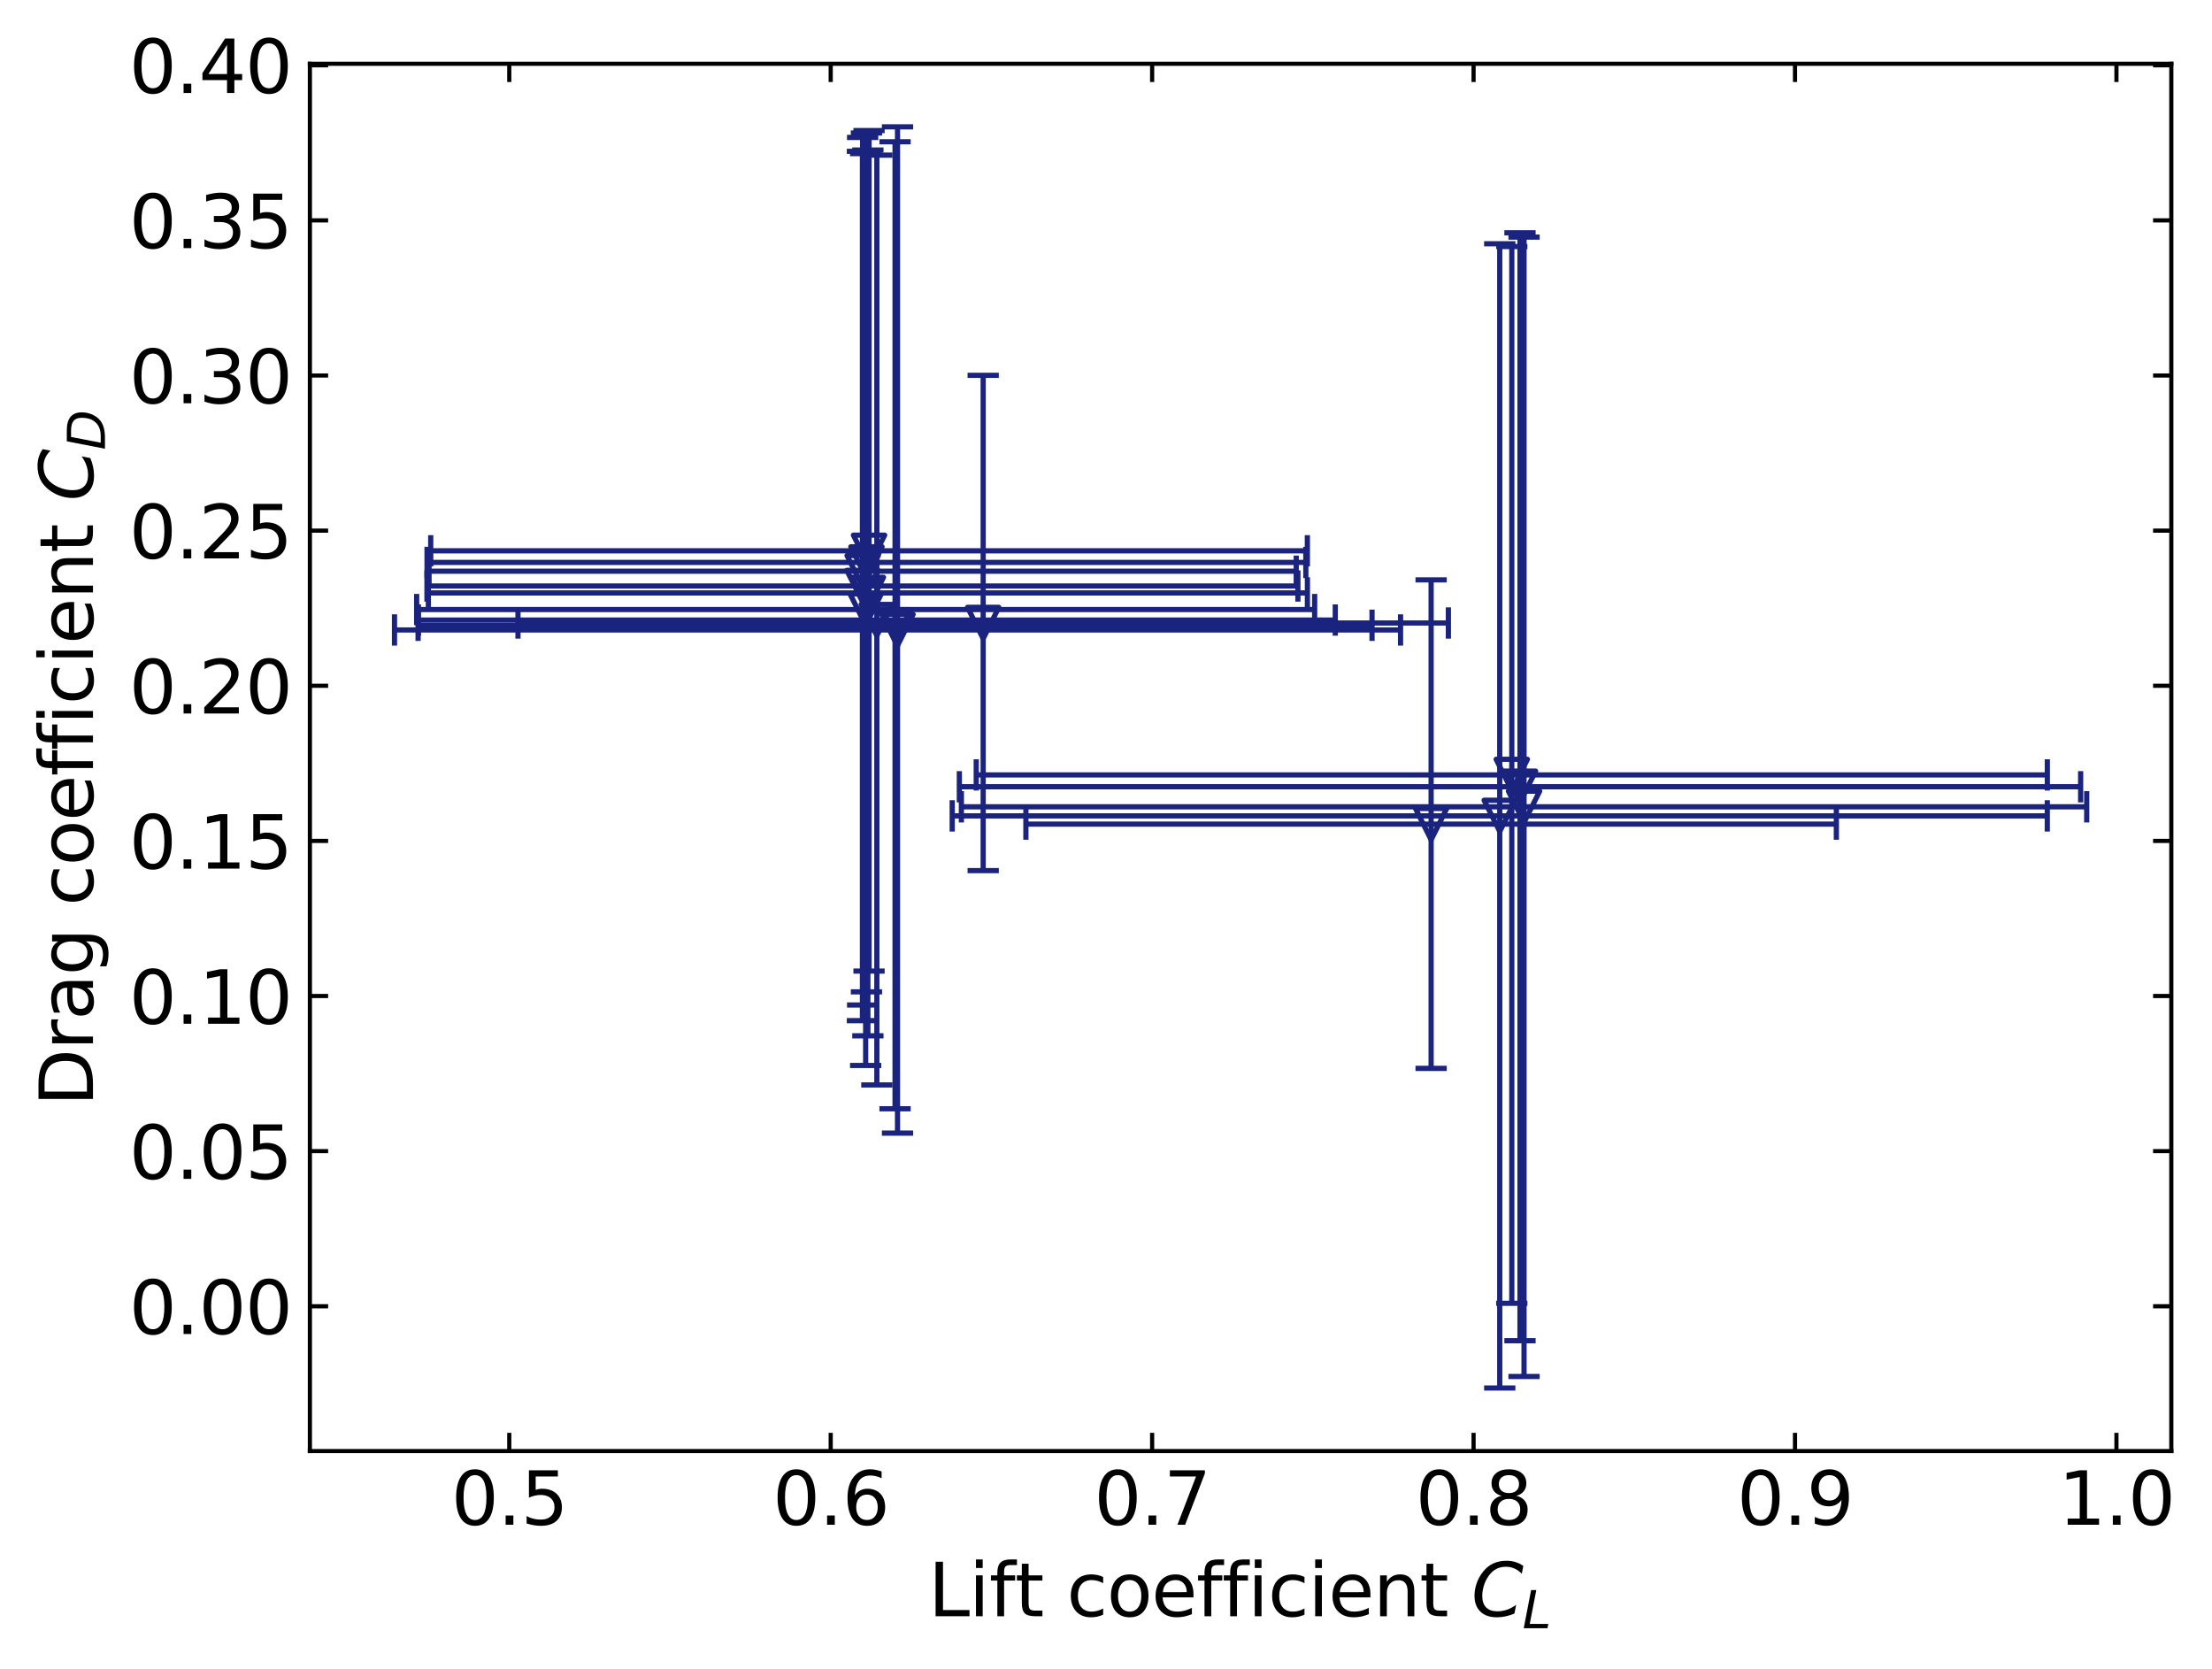 <?xml version="1.0" encoding="utf-8" standalone="no"?>
<!DOCTYPE svg PUBLIC "-//W3C//DTD SVG 1.1//EN"
  "http://www.w3.org/Graphics/SVG/1.1/DTD/svg11.dtd">
<svg xmlns:xlink="http://www.w3.org/1999/xlink" width="424.376pt" height="320.143pt" viewBox="0 0 424.376 320.143" xmlns="http://www.w3.org/2000/svg" version="1.1">
 <defs>
  <style type="text/css">*{stroke-linejoin: round; stroke-linecap: butt}</style>
 </defs>
 <g id="figure_1">
  <g id="patch_1">
   <path d="M 0 320.143 
L 424.376 320.143 
L 424.376 0 
L 0 0 
z
" style="fill: #ffffff"/>
  </g>
  <g id="axes_1">
   <g id="patch_2">
    <path d="M 59.452 278.344 
L 416.572 278.344 
L 416.572 12.232 
L 59.452 12.232 
z
" style="fill: #ffffff"/>
   </g>
   <g id="matplotlib.axis_1">
    <g id="xtick_1">
     <g id="line2d_1">
      <defs>
       <path id="mb1a61f3cc5" d="M 0 0 
L 0 -3.5 
" style="stroke: #000000; stroke-width: 0.8"/>
      </defs>
      <g>
       <use xlink:href="#mb1a61f3cc5" x="97.704" y="278.344" style="stroke: #000000; stroke-width: 0.8"/>
      </g>
     </g>
     <g id="line2d_2">
      <defs>
       <path id="m8f0c9483bd" d="M 0 0 
L 0 3.5 
" style="stroke: #000000; stroke-width: 0.8"/>
      </defs>
      <g>
       <use xlink:href="#m8f0c9483bd" x="97.704" y="12.232" style="stroke: #000000; stroke-width: 0.8"/>
      </g>
     </g>
     <g id="text_1">
      <!-- 0.5 -->
      <g transform="translate(86.572 292.482) scale(0.14 -0.14)">
       <defs>
        <path id="DejaVuSans-30" d="M 2034 4250 
Q 1547 4250 1301 3770 
Q 1056 3291 1056 2328 
Q 1056 1369 1301 889 
Q 1547 409 2034 409 
Q 2525 409 2770 889 
Q 3016 1369 3016 2328 
Q 3016 3291 2770 3770 
Q 2525 4250 2034 4250 
z
M 2034 4750 
Q 2819 4750 3233 4129 
Q 3647 3509 3647 2328 
Q 3647 1150 3233 529 
Q 2819 -91 2034 -91 
Q 1250 -91 836 529 
Q 422 1150 422 2328 
Q 422 3509 836 4129 
Q 1250 4750 2034 4750 
z
" transform="scale(0.016)"/>
        <path id="DejaVuSans-2e" d="M 684 794 
L 1344 794 
L 1344 0 
L 684 0 
L 684 794 
z
" transform="scale(0.016)"/>
        <path id="DejaVuSans-35" d="M 691 4666 
L 3169 4666 
L 3169 4134 
L 1269 4134 
L 1269 2991 
Q 1406 3038 1543 3061 
Q 1681 3084 1819 3084 
Q 2600 3084 3056 2656 
Q 3513 2228 3513 1497 
Q 3513 744 3044 326 
Q 2575 -91 1722 -91 
Q 1428 -91 1123 -41 
Q 819 9 494 109 
L 494 744 
Q 775 591 1075 516 
Q 1375 441 1709 441 
Q 2250 441 2565 725 
Q 2881 1009 2881 1497 
Q 2881 1984 2565 2268 
Q 2250 2553 1709 2553 
Q 1456 2553 1204 2497 
Q 953 2441 691 2322 
L 691 4666 
z
" transform="scale(0.016)"/>
       </defs>
       <use xlink:href="#DejaVuSans-30"/>
       <use xlink:href="#DejaVuSans-2e" transform="translate(63.623 0)"/>
       <use xlink:href="#DejaVuSans-35" transform="translate(95.41 0)"/>
      </g>
     </g>
    </g>
    <g id="xtick_2">
     <g id="line2d_3">
      <g>
       <use xlink:href="#mb1a61f3cc5" x="159.372" y="278.344" style="stroke: #000000; stroke-width: 0.8"/>
      </g>
     </g>
     <g id="line2d_4">
      <g>
       <use xlink:href="#m8f0c9483bd" x="159.372" y="12.232" style="stroke: #000000; stroke-width: 0.8"/>
      </g>
     </g>
     <g id="text_2">
      <!-- 0.6 -->
      <g transform="translate(148.24 292.482) scale(0.14 -0.14)">
       <defs>
        <path id="DejaVuSans-36" d="M 2113 2584 
Q 1688 2584 1439 2293 
Q 1191 2003 1191 1497 
Q 1191 994 1439 701 
Q 1688 409 2113 409 
Q 2538 409 2786 701 
Q 3034 994 3034 1497 
Q 3034 2003 2786 2293 
Q 2538 2584 2113 2584 
z
M 3366 4563 
L 3366 3988 
Q 3128 4100 2886 4159 
Q 2644 4219 2406 4219 
Q 1781 4219 1451 3797 
Q 1122 3375 1075 2522 
Q 1259 2794 1537 2939 
Q 1816 3084 2150 3084 
Q 2853 3084 3261 2657 
Q 3669 2231 3669 1497 
Q 3669 778 3244 343 
Q 2819 -91 2113 -91 
Q 1303 -91 875 529 
Q 447 1150 447 2328 
Q 447 3434 972 4092 
Q 1497 4750 2381 4750 
Q 2619 4750 2861 4703 
Q 3103 4656 3366 4563 
z
" transform="scale(0.016)"/>
       </defs>
       <use xlink:href="#DejaVuSans-30"/>
       <use xlink:href="#DejaVuSans-2e" transform="translate(63.623 0)"/>
       <use xlink:href="#DejaVuSans-36" transform="translate(95.41 0)"/>
      </g>
     </g>
    </g>
    <g id="xtick_3">
     <g id="line2d_5">
      <g>
       <use xlink:href="#mb1a61f3cc5" x="221.04" y="278.344" style="stroke: #000000; stroke-width: 0.8"/>
      </g>
     </g>
     <g id="line2d_6">
      <g>
       <use xlink:href="#m8f0c9483bd" x="221.04" y="12.232" style="stroke: #000000; stroke-width: 0.8"/>
      </g>
     </g>
     <g id="text_3">
      <!-- 0.7 -->
      <g transform="translate(209.908 292.482) scale(0.14 -0.14)">
       <defs>
        <path id="DejaVuSans-37" d="M 525 4666 
L 3525 4666 
L 3525 4397 
L 1831 0 
L 1172 0 
L 2766 4134 
L 525 4134 
L 525 4666 
z
" transform="scale(0.016)"/>
       </defs>
       <use xlink:href="#DejaVuSans-30"/>
       <use xlink:href="#DejaVuSans-2e" transform="translate(63.623 0)"/>
       <use xlink:href="#DejaVuSans-37" transform="translate(95.41 0)"/>
      </g>
     </g>
    </g>
    <g id="xtick_4">
     <g id="line2d_7">
      <g>
       <use xlink:href="#mb1a61f3cc5" x="282.708" y="278.344" style="stroke: #000000; stroke-width: 0.8"/>
      </g>
     </g>
     <g id="line2d_8">
      <g>
       <use xlink:href="#m8f0c9483bd" x="282.708" y="12.232" style="stroke: #000000; stroke-width: 0.8"/>
      </g>
     </g>
     <g id="text_4">
      <!-- 0.8 -->
      <g transform="translate(271.576 292.482) scale(0.14 -0.14)">
       <defs>
        <path id="DejaVuSans-38" d="M 2034 2216 
Q 1584 2216 1326 1975 
Q 1069 1734 1069 1313 
Q 1069 891 1326 650 
Q 1584 409 2034 409 
Q 2484 409 2743 651 
Q 3003 894 3003 1313 
Q 3003 1734 2745 1975 
Q 2488 2216 2034 2216 
z
M 1403 2484 
Q 997 2584 770 2862 
Q 544 3141 544 3541 
Q 544 4100 942 4425 
Q 1341 4750 2034 4750 
Q 2731 4750 3128 4425 
Q 3525 4100 3525 3541 
Q 3525 3141 3298 2862 
Q 3072 2584 2669 2484 
Q 3125 2378 3379 2068 
Q 3634 1759 3634 1313 
Q 3634 634 3220 271 
Q 2806 -91 2034 -91 
Q 1263 -91 848 271 
Q 434 634 434 1313 
Q 434 1759 690 2068 
Q 947 2378 1403 2484 
z
M 1172 3481 
Q 1172 3119 1398 2916 
Q 1625 2713 2034 2713 
Q 2441 2713 2670 2916 
Q 2900 3119 2900 3481 
Q 2900 3844 2670 4047 
Q 2441 4250 2034 4250 
Q 1625 4250 1398 4047 
Q 1172 3844 1172 3481 
z
" transform="scale(0.016)"/>
       </defs>
       <use xlink:href="#DejaVuSans-30"/>
       <use xlink:href="#DejaVuSans-2e" transform="translate(63.623 0)"/>
       <use xlink:href="#DejaVuSans-38" transform="translate(95.41 0)"/>
      </g>
     </g>
    </g>
    <g id="xtick_5">
     <g id="line2d_9">
      <g>
       <use xlink:href="#mb1a61f3cc5" x="344.376" y="278.344" style="stroke: #000000; stroke-width: 0.8"/>
      </g>
     </g>
     <g id="line2d_10">
      <g>
       <use xlink:href="#m8f0c9483bd" x="344.376" y="12.232" style="stroke: #000000; stroke-width: 0.8"/>
      </g>
     </g>
     <g id="text_5">
      <!-- 0.9 -->
      <g transform="translate(333.244 292.482) scale(0.14 -0.14)">
       <defs>
        <path id="DejaVuSans-39" d="M 703 97 
L 703 672 
Q 941 559 1184 500 
Q 1428 441 1663 441 
Q 2288 441 2617 861 
Q 2947 1281 2994 2138 
Q 2813 1869 2534 1725 
Q 2256 1581 1919 1581 
Q 1219 1581 811 2004 
Q 403 2428 403 3163 
Q 403 3881 828 4315 
Q 1253 4750 1959 4750 
Q 2769 4750 3195 4129 
Q 3622 3509 3622 2328 
Q 3622 1225 3098 567 
Q 2575 -91 1691 -91 
Q 1453 -91 1209 -44 
Q 966 3 703 97 
z
M 1959 2075 
Q 2384 2075 2632 2365 
Q 2881 2656 2881 3163 
Q 2881 3666 2632 3958 
Q 2384 4250 1959 4250 
Q 1534 4250 1286 3958 
Q 1038 3666 1038 3163 
Q 1038 2656 1286 2365 
Q 1534 2075 1959 2075 
z
" transform="scale(0.016)"/>
       </defs>
       <use xlink:href="#DejaVuSans-30"/>
       <use xlink:href="#DejaVuSans-2e" transform="translate(63.623 0)"/>
       <use xlink:href="#DejaVuSans-39" transform="translate(95.41 0)"/>
      </g>
     </g>
    </g>
    <g id="xtick_6">
     <g id="line2d_11">
      <g>
       <use xlink:href="#mb1a61f3cc5" x="406.044" y="278.344" style="stroke: #000000; stroke-width: 0.8"/>
      </g>
     </g>
     <g id="line2d_12">
      <g>
       <use xlink:href="#m8f0c9483bd" x="406.044" y="12.232" style="stroke: #000000; stroke-width: 0.8"/>
      </g>
     </g>
     <g id="text_6">
      <!-- 1.0 -->
      <g transform="translate(394.912 292.482) scale(0.14 -0.14)">
       <defs>
        <path id="DejaVuSans-31" d="M 794 531 
L 1825 531 
L 1825 4091 
L 703 3866 
L 703 4441 
L 1819 4666 
L 2450 4666 
L 2450 531 
L 3481 531 
L 3481 0 
L 794 0 
L 794 531 
z
" transform="scale(0.016)"/>
       </defs>
       <use xlink:href="#DejaVuSans-31"/>
       <use xlink:href="#DejaVuSans-2e" transform="translate(63.623 0)"/>
       <use xlink:href="#DejaVuSans-30" transform="translate(95.41 0)"/>
      </g>
     </g>
    </g>
    <g id="text_7">
     <!-- Lift coefficient $C_L$ -->
     <g transform="translate(178.092 310.031) scale(0.14 -0.14)">
      <defs>
       <path id="DejaVuSans-4c" d="M 628 4666 
L 1259 4666 
L 1259 531 
L 3531 531 
L 3531 0 
L 628 0 
L 628 4666 
z
" transform="scale(0.016)"/>
       <path id="DejaVuSans-69" d="M 603 3500 
L 1178 3500 
L 1178 0 
L 603 0 
L 603 3500 
z
M 603 4863 
L 1178 4863 
L 1178 4134 
L 603 4134 
L 603 4863 
z
" transform="scale(0.016)"/>
       <path id="DejaVuSans-66" d="M 2375 4863 
L 2375 4384 
L 1825 4384 
Q 1516 4384 1395 4259 
Q 1275 4134 1275 3809 
L 1275 3500 
L 2222 3500 
L 2222 3053 
L 1275 3053 
L 1275 0 
L 697 0 
L 697 3053 
L 147 3053 
L 147 3500 
L 697 3500 
L 697 3744 
Q 697 4328 969 4595 
Q 1241 4863 1831 4863 
L 2375 4863 
z
" transform="scale(0.016)"/>
       <path id="DejaVuSans-74" d="M 1172 4494 
L 1172 3500 
L 2356 3500 
L 2356 3053 
L 1172 3053 
L 1172 1153 
Q 1172 725 1289 603 
Q 1406 481 1766 481 
L 2356 481 
L 2356 0 
L 1766 0 
Q 1100 0 847 248 
Q 594 497 594 1153 
L 594 3053 
L 172 3053 
L 172 3500 
L 594 3500 
L 594 4494 
L 1172 4494 
z
" transform="scale(0.016)"/>
       <path id="DejaVuSans-20" transform="scale(0.016)"/>
       <path id="DejaVuSans-63" d="M 3122 3366 
L 3122 2828 
Q 2878 2963 2633 3030 
Q 2388 3097 2138 3097 
Q 1578 3097 1268 2742 
Q 959 2388 959 1747 
Q 959 1106 1268 751 
Q 1578 397 2138 397 
Q 2388 397 2633 464 
Q 2878 531 3122 666 
L 3122 134 
Q 2881 22 2623 -34 
Q 2366 -91 2075 -91 
Q 1284 -91 818 406 
Q 353 903 353 1747 
Q 353 2603 823 3093 
Q 1294 3584 2113 3584 
Q 2378 3584 2631 3529 
Q 2884 3475 3122 3366 
z
" transform="scale(0.016)"/>
       <path id="DejaVuSans-6f" d="M 1959 3097 
Q 1497 3097 1228 2736 
Q 959 2375 959 1747 
Q 959 1119 1226 758 
Q 1494 397 1959 397 
Q 2419 397 2687 759 
Q 2956 1122 2956 1747 
Q 2956 2369 2687 2733 
Q 2419 3097 1959 3097 
z
M 1959 3584 
Q 2709 3584 3137 3096 
Q 3566 2609 3566 1747 
Q 3566 888 3137 398 
Q 2709 -91 1959 -91 
Q 1206 -91 779 398 
Q 353 888 353 1747 
Q 353 2609 779 3096 
Q 1206 3584 1959 3584 
z
" transform="scale(0.016)"/>
       <path id="DejaVuSans-65" d="M 3597 1894 
L 3597 1613 
L 953 1613 
Q 991 1019 1311 708 
Q 1631 397 2203 397 
Q 2534 397 2845 478 
Q 3156 559 3463 722 
L 3463 178 
Q 3153 47 2828 -22 
Q 2503 -91 2169 -91 
Q 1331 -91 842 396 
Q 353 884 353 1716 
Q 353 2575 817 3079 
Q 1281 3584 2069 3584 
Q 2775 3584 3186 3129 
Q 3597 2675 3597 1894 
z
M 3022 2063 
Q 3016 2534 2758 2815 
Q 2500 3097 2075 3097 
Q 1594 3097 1305 2825 
Q 1016 2553 972 2059 
L 3022 2063 
z
" transform="scale(0.016)"/>
       <path id="DejaVuSans-6e" d="M 3513 2113 
L 3513 0 
L 2938 0 
L 2938 2094 
Q 2938 2591 2744 2837 
Q 2550 3084 2163 3084 
Q 1697 3084 1428 2787 
Q 1159 2491 1159 1978 
L 1159 0 
L 581 0 
L 581 3500 
L 1159 3500 
L 1159 2956 
Q 1366 3272 1645 3428 
Q 1925 3584 2291 3584 
Q 2894 3584 3203 3211 
Q 3513 2838 3513 2113 
z
" transform="scale(0.016)"/>
       <path id="DejaVuSans-Oblique-43" d="M 4447 4306 
L 4319 3641 
Q 4019 3944 3683 4091 
Q 3347 4238 2956 4238 
Q 2422 4238 2017 3981 
Q 1613 3725 1319 3200 
Q 1131 2863 1032 2486 
Q 934 2109 934 1728 
Q 934 1091 1264 756 
Q 1594 422 2222 422 
Q 2656 422 3056 561 
Q 3456 700 3834 978 
L 3688 231 
Q 3316 72 2936 -9 
Q 2556 -91 2175 -91 
Q 1278 -91 773 396 
Q 269 884 269 1753 
Q 269 2309 461 2846 
Q 653 3384 1013 3828 
Q 1394 4300 1883 4525 
Q 2372 4750 3022 4750 
Q 3422 4750 3780 4639 
Q 4138 4528 4447 4306 
z
" transform="scale(0.016)"/>
       <path id="DejaVuSans-Oblique-4c" d="M 1075 4666 
L 1709 4666 
L 909 525 
L 3181 525 
L 3078 0 
L 172 0 
L 1075 4666 
z
" transform="scale(0.016)"/>
      </defs>
      <use xlink:href="#DejaVuSans-4c" transform="translate(0 0.016)"/>
      <use xlink:href="#DejaVuSans-69" transform="translate(55.713 0.016)"/>
      <use xlink:href="#DejaVuSans-66" transform="translate(83.496 0.016)"/>
      <use xlink:href="#DejaVuSans-74" transform="translate(118.701 0.016)"/>
      <use xlink:href="#DejaVuSans-20" transform="translate(157.91 0.016)"/>
      <use xlink:href="#DejaVuSans-63" transform="translate(189.697 0.016)"/>
      <use xlink:href="#DejaVuSans-6f" transform="translate(244.678 0.016)"/>
      <use xlink:href="#DejaVuSans-65" transform="translate(305.859 0.016)"/>
      <use xlink:href="#DejaVuSans-66" transform="translate(367.383 0.016)"/>
      <use xlink:href="#DejaVuSans-66" transform="translate(402.588 0.016)"/>
      <use xlink:href="#DejaVuSans-69" transform="translate(437.793 0.016)"/>
      <use xlink:href="#DejaVuSans-63" transform="translate(465.576 0.016)"/>
      <use xlink:href="#DejaVuSans-69" transform="translate(520.557 0.016)"/>
      <use xlink:href="#DejaVuSans-65" transform="translate(548.34 0.016)"/>
      <use xlink:href="#DejaVuSans-6e" transform="translate(609.863 0.016)"/>
      <use xlink:href="#DejaVuSans-74" transform="translate(673.242 0.016)"/>
      <use xlink:href="#DejaVuSans-20" transform="translate(712.451 0.016)"/>
      <use xlink:href="#DejaVuSans-Oblique-43" transform="translate(744.238 0.016)"/>
      <use xlink:href="#DejaVuSans-Oblique-4c" transform="translate(814.062 -16.391) scale(0.7)"/>
     </g>
    </g>
   </g>
   <g id="matplotlib.axis_2">
    <g id="ytick_1">
     <g id="line2d_13">
      <defs>
       <path id="m282f54c578" d="M 0 0 
L 3.5 0 
" style="stroke: #000000; stroke-width: 0.8"/>
      </defs>
      <g>
       <use xlink:href="#m282f54c578" x="59.452" y="250.57" style="stroke: #000000; stroke-width: 0.8"/>
      </g>
     </g>
     <g id="line2d_14">
      <defs>
       <path id="m4479bec371" d="M 0 0 
L -3.5 0 
" style="stroke: #000000; stroke-width: 0.8"/>
      </defs>
      <g>
       <use xlink:href="#m4479bec371" x="416.572" y="250.57" style="stroke: #000000; stroke-width: 0.8"/>
      </g>
     </g>
     <g id="text_8">
      <!-- 0.00 -->
      <g transform="translate(24.78 255.889) scale(0.14 -0.14)">
       <use xlink:href="#DejaVuSans-30"/>
       <use xlink:href="#DejaVuSans-2e" transform="translate(63.623 0)"/>
       <use xlink:href="#DejaVuSans-30" transform="translate(95.41 0)"/>
       <use xlink:href="#DejaVuSans-30" transform="translate(159.033 0)"/>
      </g>
     </g>
    </g>
    <g id="ytick_2">
     <g id="line2d_15">
      <g>
       <use xlink:href="#m282f54c578" x="59.452" y="220.813" style="stroke: #000000; stroke-width: 0.8"/>
      </g>
     </g>
     <g id="line2d_16">
      <g>
       <use xlink:href="#m4479bec371" x="416.572" y="220.813" style="stroke: #000000; stroke-width: 0.8"/>
      </g>
     </g>
     <g id="text_9">
      <!-- 0.05 -->
      <g transform="translate(24.78 226.132) scale(0.14 -0.14)">
       <use xlink:href="#DejaVuSans-30"/>
       <use xlink:href="#DejaVuSans-2e" transform="translate(63.623 0)"/>
       <use xlink:href="#DejaVuSans-30" transform="translate(95.41 0)"/>
       <use xlink:href="#DejaVuSans-35" transform="translate(159.033 0)"/>
      </g>
     </g>
    </g>
    <g id="ytick_3">
     <g id="line2d_17">
      <g>
       <use xlink:href="#m282f54c578" x="59.452" y="191.057" style="stroke: #000000; stroke-width: 0.8"/>
      </g>
     </g>
     <g id="line2d_18">
      <g>
       <use xlink:href="#m4479bec371" x="416.572" y="191.057" style="stroke: #000000; stroke-width: 0.8"/>
      </g>
     </g>
     <g id="text_10">
      <!-- 0.10 -->
      <g transform="translate(24.78 196.376) scale(0.14 -0.14)">
       <use xlink:href="#DejaVuSans-30"/>
       <use xlink:href="#DejaVuSans-2e" transform="translate(63.623 0)"/>
       <use xlink:href="#DejaVuSans-31" transform="translate(95.41 0)"/>
       <use xlink:href="#DejaVuSans-30" transform="translate(159.033 0)"/>
      </g>
     </g>
    </g>
    <g id="ytick_4">
     <g id="line2d_19">
      <g>
       <use xlink:href="#m282f54c578" x="59.452" y="161.301" style="stroke: #000000; stroke-width: 0.8"/>
      </g>
     </g>
     <g id="line2d_20">
      <g>
       <use xlink:href="#m4479bec371" x="416.572" y="161.301" style="stroke: #000000; stroke-width: 0.8"/>
      </g>
     </g>
     <g id="text_11">
      <!-- 0.15 -->
      <g transform="translate(24.78 166.62) scale(0.14 -0.14)">
       <use xlink:href="#DejaVuSans-30"/>
       <use xlink:href="#DejaVuSans-2e" transform="translate(63.623 0)"/>
       <use xlink:href="#DejaVuSans-31" transform="translate(95.41 0)"/>
       <use xlink:href="#DejaVuSans-35" transform="translate(159.033 0)"/>
      </g>
     </g>
    </g>
    <g id="ytick_5">
     <g id="line2d_21">
      <g>
       <use xlink:href="#m282f54c578" x="59.452" y="131.544" style="stroke: #000000; stroke-width: 0.8"/>
      </g>
     </g>
     <g id="line2d_22">
      <g>
       <use xlink:href="#m4479bec371" x="416.572" y="131.544" style="stroke: #000000; stroke-width: 0.8"/>
      </g>
     </g>
     <g id="text_12">
      <!-- 0.20 -->
      <g transform="translate(24.78 136.863) scale(0.14 -0.14)">
       <defs>
        <path id="DejaVuSans-32" d="M 1228 531 
L 3431 531 
L 3431 0 
L 469 0 
L 469 531 
Q 828 903 1448 1529 
Q 2069 2156 2228 2338 
Q 2531 2678 2651 2914 
Q 2772 3150 2772 3378 
Q 2772 3750 2511 3984 
Q 2250 4219 1831 4219 
Q 1534 4219 1204 4116 
Q 875 4013 500 3803 
L 500 4441 
Q 881 4594 1212 4672 
Q 1544 4750 1819 4750 
Q 2544 4750 2975 4387 
Q 3406 4025 3406 3419 
Q 3406 3131 3298 2873 
Q 3191 2616 2906 2266 
Q 2828 2175 2409 1742 
Q 1991 1309 1228 531 
z
" transform="scale(0.016)"/>
       </defs>
       <use xlink:href="#DejaVuSans-30"/>
       <use xlink:href="#DejaVuSans-2e" transform="translate(63.623 0)"/>
       <use xlink:href="#DejaVuSans-32" transform="translate(95.41 0)"/>
       <use xlink:href="#DejaVuSans-30" transform="translate(159.033 0)"/>
      </g>
     </g>
    </g>
    <g id="ytick_6">
     <g id="line2d_23">
      <g>
       <use xlink:href="#m282f54c578" x="59.452" y="101.788" style="stroke: #000000; stroke-width: 0.8"/>
      </g>
     </g>
     <g id="line2d_24">
      <g>
       <use xlink:href="#m4479bec371" x="416.572" y="101.788" style="stroke: #000000; stroke-width: 0.8"/>
      </g>
     </g>
     <g id="text_13">
      <!-- 0.25 -->
      <g transform="translate(24.78 107.107) scale(0.14 -0.14)">
       <use xlink:href="#DejaVuSans-30"/>
       <use xlink:href="#DejaVuSans-2e" transform="translate(63.623 0)"/>
       <use xlink:href="#DejaVuSans-32" transform="translate(95.41 0)"/>
       <use xlink:href="#DejaVuSans-35" transform="translate(159.033 0)"/>
      </g>
     </g>
    </g>
    <g id="ytick_7">
     <g id="line2d_25">
      <g>
       <use xlink:href="#m282f54c578" x="59.452" y="72.032" style="stroke: #000000; stroke-width: 0.8"/>
      </g>
     </g>
     <g id="line2d_26">
      <g>
       <use xlink:href="#m4479bec371" x="416.572" y="72.032" style="stroke: #000000; stroke-width: 0.8"/>
      </g>
     </g>
     <g id="text_14">
      <!-- 0.30 -->
      <g transform="translate(24.78 77.351) scale(0.14 -0.14)">
       <defs>
        <path id="DejaVuSans-33" d="M 2597 2516 
Q 3050 2419 3304 2112 
Q 3559 1806 3559 1356 
Q 3559 666 3084 287 
Q 2609 -91 1734 -91 
Q 1441 -91 1130 -33 
Q 819 25 488 141 
L 488 750 
Q 750 597 1062 519 
Q 1375 441 1716 441 
Q 2309 441 2620 675 
Q 2931 909 2931 1356 
Q 2931 1769 2642 2001 
Q 2353 2234 1838 2234 
L 1294 2234 
L 1294 2753 
L 1863 2753 
Q 2328 2753 2575 2939 
Q 2822 3125 2822 3475 
Q 2822 3834 2567 4026 
Q 2313 4219 1838 4219 
Q 1578 4219 1281 4162 
Q 984 4106 628 3988 
L 628 4550 
Q 988 4650 1302 4700 
Q 1616 4750 1894 4750 
Q 2613 4750 3031 4423 
Q 3450 4097 3450 3541 
Q 3450 3153 3228 2886 
Q 3006 2619 2597 2516 
z
" transform="scale(0.016)"/>
       </defs>
       <use xlink:href="#DejaVuSans-30"/>
       <use xlink:href="#DejaVuSans-2e" transform="translate(63.623 0)"/>
       <use xlink:href="#DejaVuSans-33" transform="translate(95.41 0)"/>
       <use xlink:href="#DejaVuSans-30" transform="translate(159.033 0)"/>
      </g>
     </g>
    </g>
    <g id="ytick_8">
     <g id="line2d_27">
      <g>
       <use xlink:href="#m282f54c578" x="59.452" y="42.275" style="stroke: #000000; stroke-width: 0.8"/>
      </g>
     </g>
     <g id="line2d_28">
      <g>
       <use xlink:href="#m4479bec371" x="416.572" y="42.275" style="stroke: #000000; stroke-width: 0.8"/>
      </g>
     </g>
     <g id="text_15">
      <!-- 0.35 -->
      <g transform="translate(24.78 47.594) scale(0.14 -0.14)">
       <use xlink:href="#DejaVuSans-30"/>
       <use xlink:href="#DejaVuSans-2e" transform="translate(63.623 0)"/>
       <use xlink:href="#DejaVuSans-33" transform="translate(95.41 0)"/>
       <use xlink:href="#DejaVuSans-35" transform="translate(159.033 0)"/>
      </g>
     </g>
    </g>
    <g id="ytick_9">
     <g id="line2d_29">
      <g>
       <use xlink:href="#m282f54c578" x="59.452" y="12.519" style="stroke: #000000; stroke-width: 0.8"/>
      </g>
     </g>
     <g id="line2d_30">
      <g>
       <use xlink:href="#m4479bec371" x="416.572" y="12.519" style="stroke: #000000; stroke-width: 0.8"/>
      </g>
     </g>
     <g id="text_16">
      <!-- 0.40 -->
      <g transform="translate(24.78 17.838) scale(0.14 -0.14)">
       <defs>
        <path id="DejaVuSans-34" d="M 2419 4116 
L 825 1625 
L 2419 1625 
L 2419 4116 
z
M 2253 4666 
L 3047 4666 
L 3047 1625 
L 3713 1625 
L 3713 1100 
L 3047 1100 
L 3047 0 
L 2419 0 
L 2419 1100 
L 313 1100 
L 313 1709 
L 2253 4666 
z
" transform="scale(0.016)"/>
       </defs>
       <use xlink:href="#DejaVuSans-30"/>
       <use xlink:href="#DejaVuSans-2e" transform="translate(63.623 0)"/>
       <use xlink:href="#DejaVuSans-34" transform="translate(95.41 0)"/>
       <use xlink:href="#DejaVuSans-30" transform="translate(159.033 0)"/>
      </g>
     </g>
    </g>
    <g id="text_17">
     <!-- Drag coefficient $C_D$ -->
     <g transform="translate(17.84 212.208) rotate(-90) scale(0.14 -0.14)">
      <defs>
       <path id="DejaVuSans-44" d="M 1259 4147 
L 1259 519 
L 2022 519 
Q 2988 519 3436 956 
Q 3884 1394 3884 2338 
Q 3884 3275 3436 3711 
Q 2988 4147 2022 4147 
L 1259 4147 
z
M 628 4666 
L 1925 4666 
Q 3281 4666 3915 4102 
Q 4550 3538 4550 2338 
Q 4550 1131 3912 565 
Q 3275 0 1925 0 
L 628 0 
L 628 4666 
z
" transform="scale(0.016)"/>
       <path id="DejaVuSans-72" d="M 2631 2963 
Q 2534 3019 2420 3045 
Q 2306 3072 2169 3072 
Q 1681 3072 1420 2755 
Q 1159 2438 1159 1844 
L 1159 0 
L 581 0 
L 581 3500 
L 1159 3500 
L 1159 2956 
Q 1341 3275 1631 3429 
Q 1922 3584 2338 3584 
Q 2397 3584 2469 3576 
Q 2541 3569 2628 3553 
L 2631 2963 
z
" transform="scale(0.016)"/>
       <path id="DejaVuSans-61" d="M 2194 1759 
Q 1497 1759 1228 1600 
Q 959 1441 959 1056 
Q 959 750 1161 570 
Q 1363 391 1709 391 
Q 2188 391 2477 730 
Q 2766 1069 2766 1631 
L 2766 1759 
L 2194 1759 
z
M 3341 1997 
L 3341 0 
L 2766 0 
L 2766 531 
Q 2569 213 2275 61 
Q 1981 -91 1556 -91 
Q 1019 -91 701 211 
Q 384 513 384 1019 
Q 384 1609 779 1909 
Q 1175 2209 1959 2209 
L 2766 2209 
L 2766 2266 
Q 2766 2663 2505 2880 
Q 2244 3097 1772 3097 
Q 1472 3097 1187 3025 
Q 903 2953 641 2809 
L 641 3341 
Q 956 3463 1253 3523 
Q 1550 3584 1831 3584 
Q 2591 3584 2966 3190 
Q 3341 2797 3341 1997 
z
" transform="scale(0.016)"/>
       <path id="DejaVuSans-67" d="M 2906 1791 
Q 2906 2416 2648 2759 
Q 2391 3103 1925 3103 
Q 1463 3103 1205 2759 
Q 947 2416 947 1791 
Q 947 1169 1205 825 
Q 1463 481 1925 481 
Q 2391 481 2648 825 
Q 2906 1169 2906 1791 
z
M 3481 434 
Q 3481 -459 3084 -895 
Q 2688 -1331 1869 -1331 
Q 1566 -1331 1297 -1286 
Q 1028 -1241 775 -1147 
L 775 -588 
Q 1028 -725 1275 -790 
Q 1522 -856 1778 -856 
Q 2344 -856 2625 -561 
Q 2906 -266 2906 331 
L 2906 616 
Q 2728 306 2450 153 
Q 2172 0 1784 0 
Q 1141 0 747 490 
Q 353 981 353 1791 
Q 353 2603 747 3093 
Q 1141 3584 1784 3584 
Q 2172 3584 2450 3431 
Q 2728 3278 2906 2969 
L 2906 3500 
L 3481 3500 
L 3481 434 
z
" transform="scale(0.016)"/>
       <path id="DejaVuSans-Oblique-44" d="M 1081 4666 
L 2438 4666 
Q 3519 4666 4070 4208 
Q 4622 3750 4622 2847 
Q 4622 2250 4412 1698 
Q 4203 1147 3834 769 
Q 3463 381 2891 190 
Q 2319 0 1538 0 
L 172 0 
L 1081 4666 
z
M 1613 4147 
L 909 519 
L 1734 519 
Q 2794 519 3375 1128 
Q 3956 1738 3956 2847 
Q 3956 3519 3581 3833 
Q 3206 4147 2406 4147 
L 1613 4147 
z
" transform="scale(0.016)"/>
      </defs>
      <use xlink:href="#DejaVuSans-44" transform="translate(0 0.016)"/>
      <use xlink:href="#DejaVuSans-72" transform="translate(77.002 0.016)"/>
      <use xlink:href="#DejaVuSans-61" transform="translate(118.115 0.016)"/>
      <use xlink:href="#DejaVuSans-67" transform="translate(179.395 0.016)"/>
      <use xlink:href="#DejaVuSans-20" transform="translate(242.871 0.016)"/>
      <use xlink:href="#DejaVuSans-63" transform="translate(274.658 0.016)"/>
      <use xlink:href="#DejaVuSans-6f" transform="translate(329.639 0.016)"/>
      <use xlink:href="#DejaVuSans-65" transform="translate(390.82 0.016)"/>
      <use xlink:href="#DejaVuSans-66" transform="translate(452.344 0.016)"/>
      <use xlink:href="#DejaVuSans-66" transform="translate(487.549 0.016)"/>
      <use xlink:href="#DejaVuSans-69" transform="translate(522.754 0.016)"/>
      <use xlink:href="#DejaVuSans-63" transform="translate(550.537 0.016)"/>
      <use xlink:href="#DejaVuSans-69" transform="translate(605.518 0.016)"/>
      <use xlink:href="#DejaVuSans-65" transform="translate(633.301 0.016)"/>
      <use xlink:href="#DejaVuSans-6e" transform="translate(694.824 0.016)"/>
      <use xlink:href="#DejaVuSans-74" transform="translate(758.203 0.016)"/>
      <use xlink:href="#DejaVuSans-20" transform="translate(797.412 0.016)"/>
      <use xlink:href="#DejaVuSans-Oblique-43" transform="translate(829.199 0.016)"/>
      <use xlink:href="#DejaVuSans-Oblique-44" transform="translate(899.023 -16.391) scale(0.7)"/>
     </g>
    </g>
   </g>
   <g id="LineCollection_1">
    <path d="M 196.82 158.084 
L 352.306 158.084 
" clip-path="url(#p8c9fa5f924)" style="fill: none; stroke: #1a237e"/>
    <path d="M 99.374 119.501 
L 277.875 119.501 
" clip-path="url(#p8c9fa5f924)" style="fill: none; stroke: #1a237e"/>
    <path d="M 182.682 156.504 
L 392.776 156.504 
" clip-path="url(#p8c9fa5f924)" style="fill: none; stroke: #1a237e"/>
    <path d="M 184.441 154.761 
L 400.339 154.761 
" clip-path="url(#p8c9fa5f924)" style="fill: none; stroke: #1a237e"/>
    <path d="M 184.053 150.915 
L 399.174 150.915 
" clip-path="url(#p8c9fa5f924)" style="fill: none; stroke: #1a237e"/>
    <path d="M 187.293 148.646 
L 392.784 148.646 
" clip-path="url(#p8c9fa5f924)" style="fill: none; stroke: #1a237e"/>
    <path d="M 75.685 120.841 
L 268.697 120.841 
" clip-path="url(#p8c9fa5f924)" style="fill: none; stroke: #1a237e"/>
    <path d="M 80.213 119.939 
L 263.228 119.939 
" clip-path="url(#p8c9fa5f924)" style="fill: none; stroke: #1a237e"/>
    <path d="M 80.272 118.936 
L 256.177 118.936 
" clip-path="url(#p8c9fa5f924)" style="fill: none; stroke: #1a237e"/>
    <path d="M 79.938 116.924 
L 252.218 116.924 
" clip-path="url(#p8c9fa5f924)" style="fill: none; stroke: #1a237e"/>
    <path d="M 82.18 113.739 
L 250.828 113.739 
" clip-path="url(#p8c9fa5f924)" style="fill: none; stroke: #1a237e"/>
    <path d="M 81.915 112.405 
L 249.005 112.405 
" clip-path="url(#p8c9fa5f924)" style="fill: none; stroke: #1a237e"/>
    <path d="M 82.313 109.57 
L 248.685 109.57 
" clip-path="url(#p8c9fa5f924)" style="fill: none; stroke: #1a237e"/>
    <path d="M 81.931 107.883 
L 250.528 107.883 
" clip-path="url(#p8c9fa5f924)" style="fill: none; stroke: #1a237e"/>
    <path d="M 82.636 105.657 
L 250.819 105.657 
" clip-path="url(#p8c9fa5f924)" style="fill: none; stroke: #1a237e"/>
   </g>
   <g id="LineCollection_2">
    <path d="M 274.563 204.941 
L 274.563 111.228 
" clip-path="url(#p8c9fa5f924)" style="fill: none; stroke: #1a237e"/>
    <path d="M 188.625 167.002 
L 188.625 72 
" clip-path="url(#p8c9fa5f924)" style="fill: none; stroke: #1a237e"/>
    <path d="M 287.729 266.248 
L 287.729 46.76 
" clip-path="url(#p8c9fa5f924)" style="fill: none; stroke: #1a237e"/>
    <path d="M 292.39 264.038 
L 292.39 45.485 
" clip-path="url(#p8c9fa5f924)" style="fill: none; stroke: #1a237e"/>
    <path d="M 291.613 257.176 
L 291.613 44.655 
" clip-path="url(#p8c9fa5f924)" style="fill: none; stroke: #1a237e"/>
    <path d="M 290.039 249.997 
L 290.039 47.294 
" clip-path="url(#p8c9fa5f924)" style="fill: none; stroke: #1a237e"/>
    <path d="M 172.191 217.354 
L 172.191 24.328 
" clip-path="url(#p8c9fa5f924)" style="fill: none; stroke: #1a237e"/>
    <path d="M 171.72 212.685 
L 171.72 27.193 
" clip-path="url(#p8c9fa5f924)" style="fill: none; stroke: #1a237e"/>
    <path d="M 168.225 208.116 
L 168.225 29.757 
" clip-path="url(#p8c9fa5f924)" style="fill: none; stroke: #1a237e"/>
    <path d="M 166.078 204.383 
L 166.078 29.464 
" clip-path="url(#p8c9fa5f924)" style="fill: none; stroke: #1a237e"/>
    <path d="M 166.504 198.695 
L 166.504 28.783 
" clip-path="url(#p8c9fa5f924)" style="fill: none; stroke: #1a237e"/>
    <path d="M 165.46 195.785 
L 165.46 29.026 
" clip-path="url(#p8c9fa5f924)" style="fill: none; stroke: #1a237e"/>
    <path d="M 165.499 192.78 
L 165.499 26.361 
" clip-path="url(#p8c9fa5f924)" style="fill: none; stroke: #1a237e"/>
    <path d="M 166.23 190.254 
L 166.23 25.511 
" clip-path="url(#p8c9fa5f924)" style="fill: none; stroke: #1a237e"/>
    <path d="M 166.727 186.27 
L 166.727 25.044 
" clip-path="url(#p8c9fa5f924)" style="fill: none; stroke: #1a237e"/>
   </g>
   <g id="line2d_31">
    <defs>
     <path id="mce4359f591" d="M 0 3 
L 0 -3 
" style="stroke: #1a237e"/>
    </defs>
    <g clip-path="url(#p8c9fa5f924)">
     <use xlink:href="#mce4359f591" x="196.82" y="158.084" style="fill: #1a237e; stroke: #1a237e"/>
     <use xlink:href="#mce4359f591" x="99.374" y="119.501" style="fill: #1a237e; stroke: #1a237e"/>
     <use xlink:href="#mce4359f591" x="182.682" y="156.504" style="fill: #1a237e; stroke: #1a237e"/>
     <use xlink:href="#mce4359f591" x="184.441" y="154.761" style="fill: #1a237e; stroke: #1a237e"/>
     <use xlink:href="#mce4359f591" x="184.053" y="150.915" style="fill: #1a237e; stroke: #1a237e"/>
     <use xlink:href="#mce4359f591" x="187.293" y="148.646" style="fill: #1a237e; stroke: #1a237e"/>
     <use xlink:href="#mce4359f591" x="75.685" y="120.841" style="fill: #1a237e; stroke: #1a237e"/>
     <use xlink:href="#mce4359f591" x="80.213" y="119.939" style="fill: #1a237e; stroke: #1a237e"/>
     <use xlink:href="#mce4359f591" x="80.272" y="118.936" style="fill: #1a237e; stroke: #1a237e"/>
     <use xlink:href="#mce4359f591" x="79.938" y="116.924" style="fill: #1a237e; stroke: #1a237e"/>
     <use xlink:href="#mce4359f591" x="82.18" y="113.739" style="fill: #1a237e; stroke: #1a237e"/>
     <use xlink:href="#mce4359f591" x="81.915" y="112.405" style="fill: #1a237e; stroke: #1a237e"/>
     <use xlink:href="#mce4359f591" x="82.313" y="109.57" style="fill: #1a237e; stroke: #1a237e"/>
     <use xlink:href="#mce4359f591" x="81.931" y="107.883" style="fill: #1a237e; stroke: #1a237e"/>
     <use xlink:href="#mce4359f591" x="82.636" y="105.657" style="fill: #1a237e; stroke: #1a237e"/>
    </g>
   </g>
   <g id="line2d_32">
    <g clip-path="url(#p8c9fa5f924)">
     <use xlink:href="#mce4359f591" x="352.306" y="158.084" style="fill: #1a237e; stroke: #1a237e"/>
     <use xlink:href="#mce4359f591" x="277.875" y="119.501" style="fill: #1a237e; stroke: #1a237e"/>
     <use xlink:href="#mce4359f591" x="392.776" y="156.504" style="fill: #1a237e; stroke: #1a237e"/>
     <use xlink:href="#mce4359f591" x="400.339" y="154.761" style="fill: #1a237e; stroke: #1a237e"/>
     <use xlink:href="#mce4359f591" x="399.174" y="150.915" style="fill: #1a237e; stroke: #1a237e"/>
     <use xlink:href="#mce4359f591" x="392.784" y="148.646" style="fill: #1a237e; stroke: #1a237e"/>
     <use xlink:href="#mce4359f591" x="268.697" y="120.841" style="fill: #1a237e; stroke: #1a237e"/>
     <use xlink:href="#mce4359f591" x="263.228" y="119.939" style="fill: #1a237e; stroke: #1a237e"/>
     <use xlink:href="#mce4359f591" x="256.177" y="118.936" style="fill: #1a237e; stroke: #1a237e"/>
     <use xlink:href="#mce4359f591" x="252.218" y="116.924" style="fill: #1a237e; stroke: #1a237e"/>
     <use xlink:href="#mce4359f591" x="250.828" y="113.739" style="fill: #1a237e; stroke: #1a237e"/>
     <use xlink:href="#mce4359f591" x="249.005" y="112.405" style="fill: #1a237e; stroke: #1a237e"/>
     <use xlink:href="#mce4359f591" x="248.685" y="109.57" style="fill: #1a237e; stroke: #1a237e"/>
     <use xlink:href="#mce4359f591" x="250.528" y="107.883" style="fill: #1a237e; stroke: #1a237e"/>
     <use xlink:href="#mce4359f591" x="250.819" y="105.657" style="fill: #1a237e; stroke: #1a237e"/>
    </g>
   </g>
   <g id="line2d_33">
    <defs>
     <path id="mab9dc7d2b8" d="M 3 0 
L -3 -0 
" style="stroke: #1a237e"/>
    </defs>
    <g clip-path="url(#p8c9fa5f924)">
     <use xlink:href="#mab9dc7d2b8" x="274.563" y="204.941" style="fill: #1a237e; stroke: #1a237e"/>
     <use xlink:href="#mab9dc7d2b8" x="188.625" y="167.002" style="fill: #1a237e; stroke: #1a237e"/>
     <use xlink:href="#mab9dc7d2b8" x="287.729" y="266.248" style="fill: #1a237e; stroke: #1a237e"/>
     <use xlink:href="#mab9dc7d2b8" x="292.39" y="264.038" style="fill: #1a237e; stroke: #1a237e"/>
     <use xlink:href="#mab9dc7d2b8" x="291.613" y="257.176" style="fill: #1a237e; stroke: #1a237e"/>
     <use xlink:href="#mab9dc7d2b8" x="290.039" y="249.997" style="fill: #1a237e; stroke: #1a237e"/>
     <use xlink:href="#mab9dc7d2b8" x="172.191" y="217.354" style="fill: #1a237e; stroke: #1a237e"/>
     <use xlink:href="#mab9dc7d2b8" x="171.72" y="212.685" style="fill: #1a237e; stroke: #1a237e"/>
     <use xlink:href="#mab9dc7d2b8" x="168.225" y="208.116" style="fill: #1a237e; stroke: #1a237e"/>
     <use xlink:href="#mab9dc7d2b8" x="166.078" y="204.383" style="fill: #1a237e; stroke: #1a237e"/>
     <use xlink:href="#mab9dc7d2b8" x="166.504" y="198.695" style="fill: #1a237e; stroke: #1a237e"/>
     <use xlink:href="#mab9dc7d2b8" x="165.46" y="195.785" style="fill: #1a237e; stroke: #1a237e"/>
     <use xlink:href="#mab9dc7d2b8" x="165.499" y="192.78" style="fill: #1a237e; stroke: #1a237e"/>
     <use xlink:href="#mab9dc7d2b8" x="166.23" y="190.254" style="fill: #1a237e; stroke: #1a237e"/>
     <use xlink:href="#mab9dc7d2b8" x="166.727" y="186.27" style="fill: #1a237e; stroke: #1a237e"/>
    </g>
   </g>
   <g id="line2d_34">
    <g clip-path="url(#p8c9fa5f924)">
     <use xlink:href="#mab9dc7d2b8" x="274.563" y="111.228" style="fill: #1a237e; stroke: #1a237e"/>
     <use xlink:href="#mab9dc7d2b8" x="188.625" y="72" style="fill: #1a237e; stroke: #1a237e"/>
     <use xlink:href="#mab9dc7d2b8" x="287.729" y="46.76" style="fill: #1a237e; stroke: #1a237e"/>
     <use xlink:href="#mab9dc7d2b8" x="292.39" y="45.485" style="fill: #1a237e; stroke: #1a237e"/>
     <use xlink:href="#mab9dc7d2b8" x="291.613" y="44.655" style="fill: #1a237e; stroke: #1a237e"/>
     <use xlink:href="#mab9dc7d2b8" x="290.039" y="47.294" style="fill: #1a237e; stroke: #1a237e"/>
     <use xlink:href="#mab9dc7d2b8" x="172.191" y="24.328" style="fill: #1a237e; stroke: #1a237e"/>
     <use xlink:href="#mab9dc7d2b8" x="171.72" y="27.193" style="fill: #1a237e; stroke: #1a237e"/>
     <use xlink:href="#mab9dc7d2b8" x="168.225" y="29.757" style="fill: #1a237e; stroke: #1a237e"/>
     <use xlink:href="#mab9dc7d2b8" x="166.078" y="29.464" style="fill: #1a237e; stroke: #1a237e"/>
     <use xlink:href="#mab9dc7d2b8" x="166.504" y="28.783" style="fill: #1a237e; stroke: #1a237e"/>
     <use xlink:href="#mab9dc7d2b8" x="165.46" y="29.026" style="fill: #1a237e; stroke: #1a237e"/>
     <use xlink:href="#mab9dc7d2b8" x="165.499" y="26.361" style="fill: #1a237e; stroke: #1a237e"/>
     <use xlink:href="#mab9dc7d2b8" x="166.23" y="25.511" style="fill: #1a237e; stroke: #1a237e"/>
     <use xlink:href="#mab9dc7d2b8" x="166.727" y="25.044" style="fill: #1a237e; stroke: #1a237e"/>
    </g>
   </g>
   <g id="line2d_35">
    <defs>
     <path id="m22d609836b" d="M -0 3 
L 3 -3 
L -3 -3 
z
" style="stroke: #1a237e; stroke-linejoin: miter"/>
    </defs>
    <g clip-path="url(#p8c9fa5f924)">
     <use xlink:href="#m22d609836b" x="274.563" y="158.084" style="fill-opacity: 0; stroke: #1a237e; stroke-linejoin: miter"/>
     <use xlink:href="#m22d609836b" x="188.625" y="119.501" style="fill-opacity: 0; stroke: #1a237e; stroke-linejoin: miter"/>
     <use xlink:href="#m22d609836b" x="287.729" y="156.504" style="fill-opacity: 0; stroke: #1a237e; stroke-linejoin: miter"/>
     <use xlink:href="#m22d609836b" x="292.39" y="154.761" style="fill-opacity: 0; stroke: #1a237e; stroke-linejoin: miter"/>
     <use xlink:href="#m22d609836b" x="291.613" y="150.915" style="fill-opacity: 0; stroke: #1a237e; stroke-linejoin: miter"/>
     <use xlink:href="#m22d609836b" x="290.039" y="148.646" style="fill-opacity: 0; stroke: #1a237e; stroke-linejoin: miter"/>
     <use xlink:href="#m22d609836b" x="172.191" y="120.841" style="fill-opacity: 0; stroke: #1a237e; stroke-linejoin: miter"/>
     <use xlink:href="#m22d609836b" x="171.72" y="119.939" style="fill-opacity: 0; stroke: #1a237e; stroke-linejoin: miter"/>
     <use xlink:href="#m22d609836b" x="168.225" y="118.936" style="fill-opacity: 0; stroke: #1a237e; stroke-linejoin: miter"/>
     <use xlink:href="#m22d609836b" x="166.078" y="116.924" style="fill-opacity: 0; stroke: #1a237e; stroke-linejoin: miter"/>
     <use xlink:href="#m22d609836b" x="166.504" y="113.739" style="fill-opacity: 0; stroke: #1a237e; stroke-linejoin: miter"/>
     <use xlink:href="#m22d609836b" x="165.46" y="112.405" style="fill-opacity: 0; stroke: #1a237e; stroke-linejoin: miter"/>
     <use xlink:href="#m22d609836b" x="165.499" y="109.57" style="fill-opacity: 0; stroke: #1a237e; stroke-linejoin: miter"/>
     <use xlink:href="#m22d609836b" x="166.23" y="107.883" style="fill-opacity: 0; stroke: #1a237e; stroke-linejoin: miter"/>
     <use xlink:href="#m22d609836b" x="166.727" y="105.657" style="fill-opacity: 0; stroke: #1a237e; stroke-linejoin: miter"/>
    </g>
   </g>
   <g id="patch_3">
    <path d="M 59.452 278.344 
L 59.452 12.232 
" style="fill: none; stroke: #000000; stroke-width: 0.8; stroke-linejoin: miter; stroke-linecap: square"/>
   </g>
   <g id="patch_4">
    <path d="M 416.572 278.344 
L 416.572 12.232 
" style="fill: none; stroke: #000000; stroke-width: 0.8; stroke-linejoin: miter; stroke-linecap: square"/>
   </g>
   <g id="patch_5">
    <path d="M 59.452 278.344 
L 416.572 278.344 
" style="fill: none; stroke: #000000; stroke-width: 0.8; stroke-linejoin: miter; stroke-linecap: square"/>
   </g>
   <g id="patch_6">
    <path d="M 59.452 12.232 
L 416.572 12.232 
" style="fill: none; stroke: #000000; stroke-width: 0.8; stroke-linejoin: miter; stroke-linecap: square"/>
   </g>
  </g>
 </g>
 <defs>
  <clipPath id="p8c9fa5f924">
   <rect x="59.452" y="12.232" width="357.12" height="266.112"/>
  </clipPath>
 </defs>
</svg>
